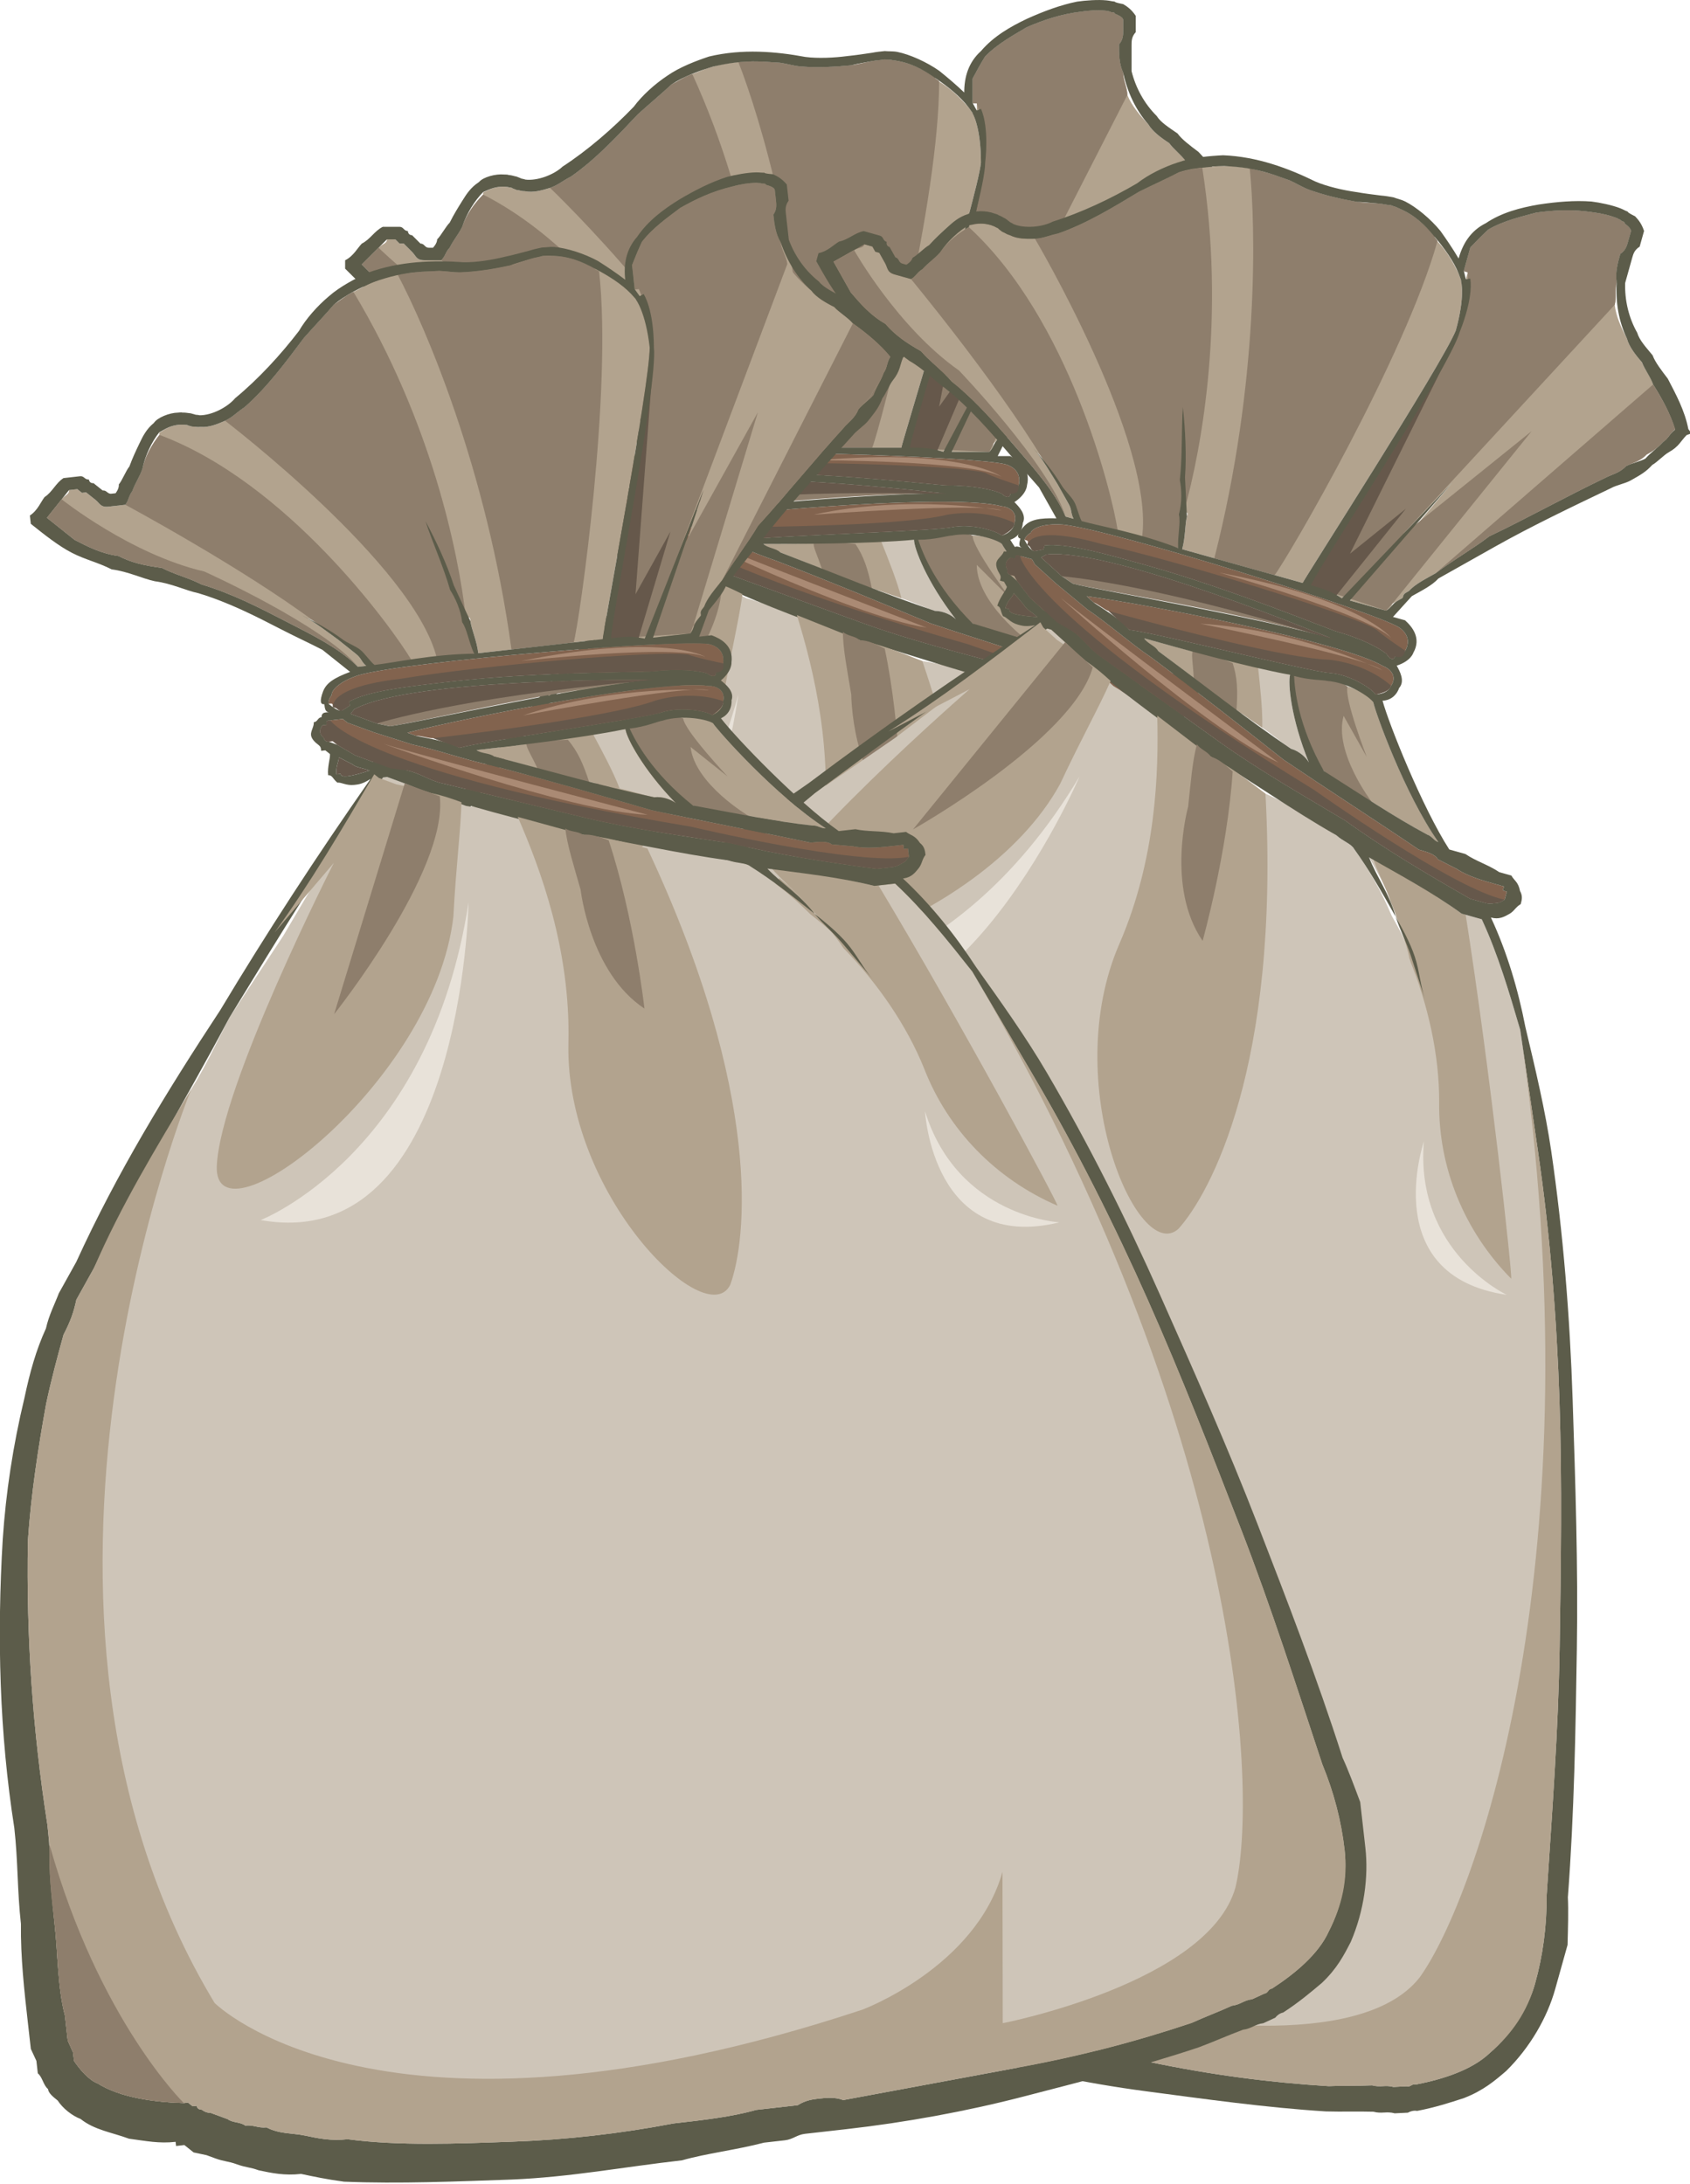 <svg width="404pt" height="696" viewBox="0 0 404 522" version="1.1" id="svg73" xmlns="http://www.w3.org/2000/svg"><defs id="defs1"><clipPath id="clip-0"><path clip-rule="nonzero" d="M0 572h595v23H0Zm0 0" id="path1"/></clipPath></defs><g id="g73" transform="translate(41.5 .004)" fill-rule="nonzero" fill-opacity="1"><path fill="#8e7e6c" d="M192 118h-11c-22 0-55 4-60 4l-3-1-6-3 1-1c15-6 71 1 72 1h7" id="path35"/><path fill="#82634e" d="M201 125c0 1-1 2-3 3-1-1-7-3-12-2s-43 2-49 3l-6-3c-1 0-3-1-4-1l-2-1c14-2 62-6 73-3 1 0 4 1 3 4" id="path36"/><path fill="#b2a38e" d="M250 47.5c-1 1.3-1 2.6-2 3.7-1 2-2 3-3 4-1 2-3 3-4 4-1 2-3 3-4 4-8 7-15 14-23 21-3 4-7 8-10 12-2 2-4 3.8-5 5.8-1 1-1 1-1 2l-1 1-1 1c0 1-1 2-1 2h-9l11-22.8 5-11-8 15-10 18.8c-3-1-5-1-8-1 1-6 18-59.2 18-68 1-9.4-1-12.9-1-13l-1 .4v-1.7c-1 0-1 0-1-.1v-5.8c1-1.9 2-3.7 3-5.3 3-3.1 7-5.22 10-7.02 4-1.7 8-3.1 13-3.7 2-.3 4-.4 6-.2 0 .1 1 .1 1 .3 1 .1 1 .2 1 .4 1 .4 2 .9 2 1.5V7.18c0 1.1 0 2.3-1 3.42 0 2.3 0 4.6 1 6.8 0 1.8 1 3.6 1 5.3 1 2.5 3 4.9 5 7 1 1.7 3 3.2 5 4.5 1 1.4 3 2.8 4 4.4 3 2.7 6 5.8 8 8.9" id="path37"/><path fill="#8e7e6c" d="m197 85.2 20-28-21 48.8-1 2-21-1 19-62.4s2-9.8-1-19.9c-1 0-1 0-1-.1v-5.8c1-1.9 2-3.7 3-5.3 3-3.1 7-5.22 10-7.02 4-1.7 8-3.1 13-3.7 2-.3 4-.4 6-.2 0 .1 1 .1 1 .3 1 .1 1 .2 1 .4 1 .4 2 .9 2 1.5V7.18c0 1.1 0 2.3-1 3.42 0 2.3 0 4.6 1 6.8 0 1.8 1 3.6 1 5.3l-34 66.5Zm0 0" id="path38"/><path fill="#66584b" d="m193 44.6-10 52.6 10-14-11 25.8-8-2Zm0 0" id="path39"/><path fill="#b2a38e" d="M193 38.9c-1 8.9-19 67.1-19 68.1h-30c0-3-1-6-1-7.8 0-1 0-1-1-1 0-3-1-5-2-8-1-5-3-11-5-16 1 5 3 11 4 17 1 2 2 5 2 8 1 1.8 1 4.8 2 7.8h-24c-1-1-2-3-3-4s-3-2-4-3c-2-1.8-4-3.8-6-4.8-1-1-2-1-3-2 3 2 6 5 8 6.8l4 4c1 1 1 2 2 3h-2c-4-5-10-8.8-16-12.8s-12-8-19-11c-3-2-6-3-9-5-4-1-7-2-10-4-4-1-7-3-10-5l-6-6 3-3 1-1c1-1 2-1 2-2h2l1 1h1l2 2c1 1 1 2 3 2h4c1-1 1-2 2-3 1-2 2-3 3-5 1-3 3-5.7 5-7.7V46c2-1 3-1.4 5-1.4l1 .1c0 .1 1 .1 1 .3l1 .4c1 .1 1 .3 2 .3 2 .4 4-.2 6-.8 2-.7 3-1.7 5-2.7 6-4.2 11-9.6 16-14.9 3-2.7 6-5.2 8-7.1 2-1 3-1.8 5-2.5s3-1.3 5-1.8c2-.6 4-.9 6-1.1 2-.1 3-.1 5-.1 1 0 3 .2 5 .3 2 .3 3 .7 5 .9 4 .3 8 .1 12-.3 2-.3 3-.6 5-1 1-.2 2-.2 3-.4 1 .1 1 0 2 .2 4 .5 7 2.1 10 4.1 0 .4 1 .7 1 1 3 1.8 5 3.9 7 6.1l1 1.4c0 .1 2 3.3 2 11.9" id="path40"/><path fill="#8e7e6c" d="M183 19.5c0 28.6-14 82.5-16 87.5h-15c-1-43.8-12-79.5-17-92.2 2-.1 3-.1 5-.1 1 0 3 .2 5 .3 2 .3 3 .7 5 .9 4 .3 8 .1 12-.3 2-.3 3-.6 5-1 1-.2 2-.2 3-.4 1 .1 1 0 2 .2 4 .5 7 2.1 10 4.1 0 .4 1 .7 1 1" id="path41"/><path fill="#8e7e6c" d="m129 108-12-1c-1-3-6-7-11-11.8-16-15-42-33-42-33 1-1 1-2 2-3 1-2 2-3 3-5 1-3 3-5.7 5-7.7 29 14.7 50 51.7 54 60.5l1 1" id="path42"/><path fill="#8e7e6c" d="M143 107h-9c-3-22.8-44-62.1-44-62.1 2-.7 3-1.7 5-2.7 6-4.2 11-9.6 16-14.9 3-2.7 6-5.2 8-7.1 2-1 3-1.8 5-2.5 15 32.8 18 64.5 18 80.5 1 4.8 1 8.8 1 8.8" id="path43"/><path fill="#cec5b8" d="M222 158c-1 0-2-1-3-1-9-2-18-5-28-8-4-4-7-9-9-12v-1c-2-3-3-6-4-7 4 0 7-1 8-1h5c3 0 6 1 7 2 1 2 13 19 24 28" id="path44"/><path fill="#b2a38e" d="M219 157c-9-2-18-5-28-8-4-4-7-9-9-12v-1c-2-3-3-6-4-7 0 0 4-1 8-1h5c3 0 6 1 7 2 1 2 13 19 24 28-1 0-2-1-3-1" id="path45"/><path fill="#8e7e6c" d="M204 153s-12-9-12-18l8 8s-9-12-9-15c0 0-7-3-14 0 0 0 5 15 14 21 0 0 8 4 13 4" id="path46"/><path fill="#cec5b8" d="M187 148c-1-1-3-2-5-2-3-1-5-2-8-3-2-1-4-2-7-2-4-2-8-3-12-5-3-1-6-3-10-4-1-1-3-1-4-2h22c2-1 4-1 6-1h8c0 2 3 10 10 19" id="path47"/><path fill="#b2a38e" d="M174 143c-9-3-19-7-29-11-1 0-3-1-4-2 6 0 18 0 28-1 2 5 4 10 5 14" id="path48"/><path fill="#8e7e6c" d="M167 141c-4-2-8-3-12-5-1-3-2-5-2-6l-1-1 11 1c2 3 3 6 4 11" id="path49"/><path fill="#66584b" d="M115 132c-2-1-3-1-4-2l-3-2c0 1-1 2-1 4h1c0 1 2 1 7 0Zm0 0" id="path50"/><path fill="#cec5b8" d="M318 415c0 7-2 13-6 19-3 5-9 9-15 12-1 0-1 1-2 1l-3 1c-2 0-3 1-5 1-3 1-7 2-10 3-14 3-28 5-43 6l-42 3c-2-1-4-1-6-1-1 0-3 0-5 1h-10c-6 1-13 1-20 1-13 1-26 1-39 0s-27-2-39-5c-4 0-7-1-10-2s-6-1-9-3c-2 0-3-1-5-1-1-1-3-1-4-2l-2-1-2-1c-1 0-2-1-2-1s-1 0-1-1h-1l-1-1h-1c-7-1-15-3-20-7-2-1-4-4-5-6v-2l-.95-3v-6c-1-7 0-15 0-22 0-8 .95-16 .95-23v-1c-.95-23 0-45 3-68 2-11 5-22 8-32 2-6 4-11 6-16 2-3 3-5 4-8l5-7c8-14 18-27 28-40 4-5 7-10 11-16l15-18c9-12 18-24 28-35h1l4 2c2 1 5 3 8 4l6 3c4 1 8 3 12 4 4 2 7 3 11 4 1 1 3 1 4 2 2 0 4 1 6 2l9 3c7 1 13 3 19 5 2 1 4 1 5 2 5 4 9 8 13 13 3 3 5 5 7 8v1c2 2 4 5 6 8-2-3-4-6-5-9-2-3-5-6-7-8 0-1-1-2-2-3-2-3-5-6-8-9h1c8 2 16 4 24 7h5c6 7 11 15 16 23l12 27c8 18 15 37 21 56s11 38 16 57 9 39 13 58c2 7 3 14 3 21" id="path51"/><path fill="#b2a38e" d="M267 254c-14-8-24-21-28-36-3-11-9-22-16-31-2-4-5-8-8-12-2-3-5-6-7-9 8 2 16 4 24 7h1c16 35 34 80 34 81" id="path52"/><path fill="#82634e" d="M202 116c0 1 0 2-2 2 0 1-1 1-2 0-2-1-7-2-13-2-2 0-27-3-48-3-11 0-20 0-25 2v1l-2 1c-1 0-1-1-2-1 0-1 0-1-1-1 0 0 0-1 1-2 0-1 2-3 7-4 12-2 77 0 84 2 0 0 4 1 3 5" id="path53"/><path fill="#82634e" d="m241 167-1 1s-2 1-3 1h-4c-12-3-23-6-34-10-11-3-23-6-34-10l-33-12c-3-1-5-3-8-4l-4-1-4-2-4-2-4-3-1-1h-1c-1 0-1-1-1-1-1-1-1-2 0-3h1c0-1 0-1 1-1h3l1 1 2 1 4 2 9 4c6 2 12 5 18 7 13 5 25 10 37 15 12 4 25 8 37 12 2 0 4 0 5 1l5 1c3 1 7 1 10 1h2v1h1v2" id="path54"/><path fill="#5c5c4a" d="M318 415c0 6-2 13-6 19-3 5-9 9-15 12-1 0-1 1-2 1l-3 1c-2 0-3 1-5 1-3 1-7 2-10 3-14 3-28 5-43 6l-42 3c-2-1-4-1-6-1-1 0-3 0-5 1h-10c-6 1-13 1-20 1-13 1-26 1-39 0s-27-2-39-5c-4 0-7-1-10-2s-6-1-9-3c-2 0-3-1-5-1-1-1-3-1-4-2l-2-1-2-1c-1 0-2-1-2-1s-1 0-1-1h-1l-1-1h-1c-7-1-15-3-20-7-2-1-4-4-5-6v-2l-.95-3v-6c-1-7 0-15 0-22 0-8 .95-16 .95-23v-1c-.95-23 0-45 3-68 2-11 5-22 8-32 2-6 4-11 6-16 2-3 3-5 4-8l5-7c12-19 26-37 39-56 14-18 28-36 43-53h1l4 2c2 1 5 3 8 4 11 5 22 9 33 13 11 3 22 7 34 10 2 1 4 1 5 2 5 4 9 8 14 13 2 3 4 5 6 8l6 9c-2-3-3-6-5-9s-5-6-7-8c-3-5-7-8-10-12 8 2 17 4 25 7h5c6 7 11 15 16 23l12 27c8 18 15 37 21 56s11 38 16 57 9 39 13 58c2 7 3 14 3 21M108 132h-1c0-2 1-3 1-4l3 2c1 1 2 1 4 2-5 1-7 1-7 0m-2-8c-1 0-1-1-1-1-1-1-1-2 0-3h1c0-1 0-1 1-1h3l1 1 2 1 4 2 9 4c6 2 12 5 18 7 13 5 25 10 37 15 12 4 25 8 37 12 2 0 4 0 5 1l5 1c3 1 7 1 10 1h2v1h1v2l-1 1s-2 1-3 1h-4c-12-3-23-6-34-10-11-3-23-6-34-10l-33-12c-3-1-5-3-8-4l-4-2-4-1-4-2-4-3Zm2-11c0-1 2-3 7-4 12-2 77 0 84 2 0 0 4 1 3 5 0 0 0 1-2 2 0 1-1 1-2 0-2-1-7-2-13-2-2 0-27-3-48-3-11 0-20 0-25 2v1l-2 1c-1 0-2-1-3-2 0 0 0-1 1-2m-9-18.8c-6-4-12-8-19-11-3-2-6-3-9-5-4-1-7-2-10-4-4-1-7-3-10-5l-6-6 3-3 3-3h2l1 1h1l2 2c1 1 1 2 3 2h4c1-1 1-2 2-3 1-2 2-3 3-5 1-3.1 3-6.3 5-8.3 2-.9 3-1.3 5-1.3l1 .1c0 .1 1 .1 1 .3l1 .4c1 .1 1 .3 2 .3 2 .4 4-.2 6-.8 2-.7 3-1.7 5-2.7 6-4.2 11-9.6 16-14.9 3-2.7 6-5.2 8-7.1 3-2 7-3.4 10-4.3 4-.9 7-1.3 11-1.2 1 0 3 .2 5 .3 2 .3 3 .7 5 .9 4 .3 8 .1 12-.3 1-.3 3-.6 5-1 1-.2 2-.2 3-.4 1 .1 1 0 2 .2 4 .5 7 2.1 10 4.2 3 2 6 4.4 8 7l1 1.4v.1s2 3.2 2 11.8c-1 8.9-19 67.1-19 68.1h-30c0-3-1-6-1-7.8l-3-9c-1-5-3-11-5-16 1 5 3 11 4 17 1 2 2 5 2 8 1 1.8 1 4.8 2 7.8-10-1-19 0-24 0-1-1-2-3-3-4s-3-2-4-3c-3-2.8-6-4.8-9-6.8 3 2 6 5 8 6.8l4 4c1 1 1 2 2 3h-2c-4-5-10-8.8-16-12.8m92-75.4c1-1.9 2-3.7 3-5.3 3-3.1 7-5.22 10-7.02 4-1.7 8-3.1 13-3.7 2-.3 4-.4 6-.2 0 .1 1 .1 1 .3 1 .1 1 .2 1 .4 1 .4 2 .9 2 1.5V7.18c0 1.1 0 2.3-1 3.42 0 2.3 0 4.6 1 6.8 1 4.6 3 8.9 6 12.3 1 1.7 3 3.2 5 4.5 1 1.4 3 2.9 4 4.4 3 2.7 6 5.8 8 9-1 1.2-1 2.5-2 3.6-1 2-2 3-3 5-1 1-3 2-4 3-1 2-3 3-4 4-8 7-15 14-23 21-3 4-7 8-10 12-2 2-4 3.8-5 5.8-1 1-1 1-1 2l-1 1c-1 1-1 2-2 3h-9l16-33.8-18 33.8c-3-1-5-1-8-1 1-6 18-59.2 18-68 1-9.4-1-12.9-1-13l-1 .4-1-1.8v-5.8M121 122l-3-1-6-3 1-1c15-6 71 1 72 1h7c-21-1-65 4-71 4m80 3s0 2-3 3c-1-1-7-3-12-2s-43 2-49 3c-3-2-7-3-10-4l-2-1c14-2 62-6 73-3 1 0 4 1 3 4m-14 23c-1-1-3-2-5-2-12-4-24-9-37-14-1-1-3-1-4-2 8 0 25 0 36-1 0 2 3 10 10 19m35 10c-1 0-2-1-3-1-9-2-18-5-28-8-9-9-12-17-13-20 4 0 7-1 8-1 5-1 11 1 12 2 1 2 13 19 24 28m98 235c-4-20-9-39-14-58s-11-38-17-57-13-38-21-56c-4-9-9-18-14-27-4-8-9-16-15-23 2 0 3-1 4-2s1-2 2-3c0-1 0-2-1-3-1-2-2-2-3-3h-3c-3-1-6-1-9-2h-4c-9-8-22-25-25-30 3-1 3-4 3-4 1-2-1-4-2-5 3-2 3-4 3-4 1-4-2-6-4-7h-3l3-6c2-2 4-3.8 5-5.8l11-11c7-7 15-14 23-21 1-1 3-2 4-3 2-2 3-3 4-5 1-1 2-3 3-4 2-2 2-3.3 3-5.1l1-.7-1-.8c-2-4-5-7.1-8-10.3-2-1.5-4-3-5-4.4-2-1.4-4-2.6-5-4.2-3-3-5-6.7-6-10.7v-6.2c0-1.02 0-2.02 1-3.12v-3.9c-1-1.5-2-2.2-3-2.803-1-.2-2-.4-2-.6-1-.1-1-.2-2-.3-2-.2-5 0-7 .3-4 .803-8 2.303-12 4.103-4 1.9-8 4.2-11 7.72-3 2.7-4 6.2-4 9.9-2-1.9-4-3.6-6-5.2-3-2.1-7-3.9-10-4.5-1-.2-2-.1-3-.2-1 .1-2 .2-3 .4-2 .3-4 .6-6 .8-3 .4-7 .6-10 .2-7-1.3-15-2-23-.1-3 1-7 2.5-10 4.6-3 2-6 4.7-8 7.4-5 5.2-11 10.4-17 14.3-2 1.9-6 3.5-9 3.1 0-.1-1-.2-1-.3l-1-.4c-1-.2-1-.3-2-.4 0-.1-1-.1-1-.1-2-.2-5 .6-6 1.8-2 1.3-3 2.9-4 4.5s-2 3.2-3 5.2c-1 1-2 3-3 4 0 1-1 2-1 2h-1c-1 0-1-1-2-1l-2-2c-1 0-1-1-1-1-1 0-1-1-2-1h-4c-2 1-3 3-5 4-1 1-2 3-4 4v2c3 3 6 6 9 8s6 3 9 5c4 1 7 3 10 4 4 1 7 3 10 4 7 3 13 7 19 11 3 2 6 3.8 9 5.8l6 6c-4 1-6 2-7 4s-1 3 0 3c0 1 0 2 1 2h-1c-1 0-1 1-1 1-1 0-1 1-2 1 0 1-1 2-1 3s1 2 1 2c1 1 1 1 1 2h1l1 1c0 1-1 3-1 5 1 0 1 1 2 2 1 0 2 1 4 1 1 0 2 0 4-1-15 17-29 34-42 51-15 18-29 36-41 56l-5 7c-1 2-3 5-4 8-3 5-5 10-7 16-4 11-6.95 22-8.95 33-4 23-6 46-5 69 0 8-1 15-1 23-1.003 8-1.003 16-1.003 24v6l1.003 3v3c1 1 1 3 2 4 0 1 1 2 2 3 1 2 3 4 4.95 5 3 3 7 4 11 6 4 1 7 2 11 2v1h2l2 2 3 1 2 1c2 1 3 1 5 2s3 1 5 2c3 1 6 2 10 2 3 1 6 2 10 3 13 2 27 3 40 4 14 1 27 0 41 0 6-1 13-1 20-2h5c2 0 3-1 5-1h10c14 0 29-1 43-3s29-4 43-7c4-1 7-2 11-3 2 0 3-1 5-1l3-1c1-1 2-1 2-1 4-2 7-4 10-6 4-3 6-6 8-9 4-7 6-15 6-22v-11c-1-4-2-8-3-11" id="path55"/><path fill="#b2a38e" d="M318 415c0 7-2 13-6 19-3 5-9 9-15 12-1 0-1 1-2 1l-3 1c-2 0-3 1-5 1-3 1-7 2-10 3-14 3-28 5-43 6l-42 3c-2-1-4-1-6-1-1 0-3 0-5 1h-10c-6 1-13 1-20 1-13 1-26 1-39 0s-27-2-39-5c-4 0-7-1-10-2s-6-1-9-3c-2 0-3-1-5-1-1-1-3-1-4-2l-2-1-2-1c-1 0-2-1-2-1s-1 0-1-1h-1l-1-1h-1c-7-1-15-3-20-7-2-1-4-4-5-6v-2l-.95-3v-6c-1-7 0-15 0-22s0-13 .95-19v-5c-.95-23 0-45 3-68 2-11 5-22 8-32 2-6 4-11 6-16 2-3 3-5 4-8l5-7c8-14 18-27 28-40 0 0-64.953 118-19 218 0 0 35 44 154 19 0 0 28-7 37-29l-4 36s50-4 59-26c8-22 14-108-38-225l12 27c8 18 15 37 21 56s11 38 16 57 9 39 13 58c2 7 3 14 3 21" id="path56"/><path fill="#8e7e6c" d="M35 444c-7-1-15-3-20-7-2-1-4-4-5-6v-2l-.95-3v-6c-1-7 0-15 0-22s0-13 .95-19c7 43 25 65 25 65" id="path57"/><path fill="#b2a38e" d="M136 142c-1 7-3 15-5 27-9 39-66 73-63 53 3-19 36-69 36-69l-16 15c10-11 19-23 28-35l1 1 4 2c3 1 6 2 8 3 3 1 5 2 7 3" id="path58"/><path fill="#8e7e6c" d="m123 136-23 53s31-31 31-49Zm0 0" id="path59"/><path fill="#b2a38e" d="M187 264c-7 11-37-26-32-62 3-22-2-42-6-55l15 6c5 1 10 3 15 5 21 62 13 96 8 106" id="path60"/><path fill="#8e7e6c" d="M174 196c-12-10-12-30-12-30-1-6-2-11-2-15 1 1 3 1 4 2 2 0 4 1 6 2 4 19 4 41 4 41" id="path61"/><path fill="#8e7e6c" d="M250 47.5c-1 1.3-1 2.6-2 3.7-1 2-2 3-3 4-1 2-3 3-4 4-1 2-3 3-4 4-8 7-15 14-23 21-3 4-7 8-10 12l38-57.6c3 2.7 6 5.8 8 8.9" id="path62"/><path fill="#8e7e6c" d="M115 107c-4-5-10-8.8-16-12.8s-12-8-19-11c-3-2-6-3-9-5-4-1-7-2-10-4-4-1-7-3-10-5l-6-6 3-3 1-1s15 15 32 21c0 0 27 16 34 26.8" id="path63"/><path fill="#66584b" d="M192 118h-11c-43-1-63 3-63 3l-6-3 1-1c15-6 71 1 72 1h7" id="path64"/><path fill="#66584b" d="m241 167-1 1s-2 1-3 1h-4c-12-3-23-6-34-10-11-3-23-6-34-10l-33-12c-3-1-5-3-8-4l-4-1-4-2-4-2-4-3-1-1h-1c-1 0-1-1-1-1-1-1-1-2 0-3h1c0-1 0-1 1-1 0 0 6 13 83 35 0 0 39 14 51 13" id="path65"/><path fill="#66584b" d="M201 125c0 1-1 2-3 3-1-1-7-3-12-2s-43 2-49 3l-6-3c1 0 42 0 54-3 6-1 12 0 16 2" id="path66"/><path fill="#66584b" d="M202 116c0 1 0 2-2 2 0 1-1 1-2 0-2-1-7-2-13-2-2 0-27-3-48-3-11 0-20 0-25 2v1l-2 1c-1 0-1-1-2-1 0 0-1-5 17-5 18-1 62 0 69 2 2 1 5 2 8 3" id="path67"/><path fill="#e8e2d9" d="M77 236s42-11 58-70c0 0-11 84-58 70" id="path68"/><path fill="#e8e2d9" d="M267 258s-24-4-29-30c0 0-2 34 29 30" id="path69"/><path fill="#aa8a74" d="M119 126s42 21 61 24c0 0-52-20-61-24" id="path71"/><path fill="#aa8a74" d="M153 123s40-3 45-1c0 0-22-4-45 1" id="path72"/><path fill="#aa8a74" d="M154 110s37 0 44 4c0 0-9-7-44-4" id="path73"/></g><g id="g73-4" transform="matrix(.961 .269 -.269 .961 173 -10.3)" fill-rule="nonzero" fill-opacity="1"><path fill="#8e7e6c" d="M192 118h-11c-22 0-55 4-60 4l-3-1-6-3 1-1c15-6 71 1 72 1h7" id="path35-1"/><path fill="#82634e" d="M201 125c0 1-1 2-3 3-1-1-7-3-12-2s-43 2-49 3l-6-3c-1 0-3-1-4-1l-2-1c14-2 62-6 73-3 1 0 4 1 3 4" id="path36-8"/><path fill="#b2a38e" d="M250 47.5c-1 1.3-1 2.6-2 3.7-1 2-2 3-3 4-1 2-3 3-4 4-1 2-3 3-4 4-8 7-15 14-23 21-3 4-7 8-10 12-2 2-4 3.8-5 5.8-1 1-1 1-1 2l-1 1-1 1c0 1-1 2-1 2h-9l11-22.8 5-11-8 15-10 18.8c-3-1-5-1-8-1 1-6 18-59.2 18-68 1-9.4-1-12.9-1-13l-1 .4v-1.7c-1 0-1 0-1-.1v-5.8c1-1.9 2-3.7 3-5.3 3-3.1 7-5.22 10-7.02 4-1.7 8-3.1 13-3.7 2-.3 4-.4 6-.2 0 .1 1 .1 1 .3 1 .1 1 .2 1 .4 1 .4 2 .9 2 1.5V7.18c0 1.1 0 2.3-1 3.42 0 2.3 0 4.6 1 6.8 0 1.8 1 3.6 1 5.3 1 2.5 3 4.9 5 7 1 1.7 3 3.2 5 4.5 1 1.4 3 2.8 4 4.4 3 2.7 6 5.8 8 8.9" id="path37-8"/><path fill="#8e7e6c" d="m197 85.2 20-28-21 48.8-1 2-21-1 19-62.4s2-9.8-1-19.9c-1 0-1 0-1-.1v-5.8c1-1.9 2-3.7 3-5.3 3-3.1 7-5.22 10-7.02 4-1.7 8-3.1 13-3.7 2-.3 4-.4 6-.2 0 .1 1 .1 1 .3 1 .1 1 .2 1 .4 1 .4 2 .9 2 1.5V7.18c0 1.1 0 2.3-1 3.42 0 2.3 0 4.6 1 6.8 0 1.8 1 3.6 1 5.3l-34 66.5Zm0 0" id="path38-3"/><path fill="#66584b" d="m193 44.6-10 52.6 10-14-11 25.8-8-2Zm0 0" id="path39-5"/><path fill="#b2a38e" d="M193 38.9c-1 8.9-19 67.1-19 68.1h-30c0-3-1-6-1-7.8 0-1 0-1-1-1 0-3-1-5-2-8-1-5-3-11-5-16 1 5 3 11 4 17 1 2 2 5 2 8 1 1.8 1 4.8 2 7.8h-24c-1-1-2-3-3-4s-3-2-4-3c-2-1.8-4-3.8-6-4.8-1-1-2-1-3-2 3 2 6 5 8 6.8l4 4c1 1 1 2 2 3h-2c-4-5-10-8.8-16-12.8s-12-8-19-11c-3-2-6-3-9-5-4-1-7-2-10-4-4-1-7-3-10-5l-6-6 3-3 1-1c1-1 2-1 2-2h2l1 1h1l2 2c1 1 1 2 3 2h4c1-1 1-2 2-3 1-2 2-3 3-5 1-3 3-5.7 5-7.7V46c2-1 3-1.4 5-1.4l1 .1c0 .1 1 .1 1 .3l1 .4c1 .1 1 .3 2 .3 2 .4 4-.2 6-.8 2-.7 3-1.7 5-2.7 6-4.2 11-9.6 16-14.9 3-2.7 6-5.2 8-7.1 2-1 3-1.8 5-2.5s3-1.3 5-1.8c2-.6 4-.9 6-1.1 2-.1 3-.1 5-.1 1 0 3 .2 5 .3 2 .3 3 .7 5 .9 4 .3 8 .1 12-.3 2-.3 3-.6 5-1 1-.2 2-.2 3-.4 1 .1 1 0 2 .2 4 .5 7 2.1 10 4.1 0 .4 1 .7 1 1 3 1.8 5 3.9 7 6.1l1 1.4c0 .1 2 3.3 2 11.9" id="path40-2"/><path fill="#8e7e6c" d="M183 19.5c0 28.6-14 82.5-16 87.5h-15c-1-43.8-12-79.5-17-92.2 2-.1 3-.1 5-.1 1 0 3 .2 5 .3 2 .3 3 .7 5 .9 4 .3 8 .1 12-.3 2-.3 3-.6 5-1 1-.2 2-.2 3-.4 1 .1 1 0 2 .2 4 .5 7 2.1 10 4.1 0 .4 1 .7 1 1" id="path41-2"/><path fill="#8e7e6c" d="m129 108-12-1c-1-3-6-7-11-11.8-16-15-42-33-42-33 1-1 1-2 2-3 1-2 2-3 3-5 1-3 3-5.7 5-7.7 29 14.7 50 51.7 54 60.5l1 1" id="path42-6"/><path fill="#8e7e6c" d="M143 107h-9c-3-22.8-44-62.1-44-62.1 2-.7 3-1.7 5-2.7 6-4.2 11-9.6 16-14.9 3-2.7 6-5.2 8-7.1 2-1 3-1.8 5-2.5 15 32.8 18 64.5 18 80.5 1 4.8 1 8.8 1 8.8" id="path43-6"/><path fill="#cec5b8" d="M222 158c-1 0-2-1-3-1-9-2-18-5-28-8-4-4-7-9-9-12v-1c-2-3-3-6-4-7 4 0 7-1 8-1h5c3 0 6 1 7 2 1 2 13 19 24 28" id="path44-7"/><path fill="#b2a38e" d="M219 157c-9-2-18-5-28-8-4-4-7-9-9-12v-1c-2-3-3-6-4-7 0 0 4-1 8-1h5c3 0 6 1 7 2 1 2 13 19 24 28-1 0-2-1-3-1" id="path45-8"/><path fill="#8e7e6c" d="M204 153s-12-9-12-18l8 8s-9-12-9-15c0 0-7-3-14 0 0 0 5 15 14 21 0 0 8 4 13 4" id="path46-4"/><path fill="#cec5b8" d="M187 148c-1-1-3-2-5-2-3-1-5-2-8-3-2-1-4-2-7-2-4-2-8-3-12-5-3-1-6-3-10-4-1-1-3-1-4-2h22c2-1 4-1 6-1h8c0 2 3 10 10 19" id="path47-1"/><path fill="#b2a38e" d="M174 143c-9-3-19-7-29-11-1 0-3-1-4-2 6 0 18 0 28-1 2 5 4 10 5 14" id="path48-7"/><path fill="#8e7e6c" d="M167 141c-4-2-8-3-12-5-1-3-2-5-2-6l-1-1 11 1c2 3 3 6 4 11" id="path49-1"/><path fill="#66584b" d="M115 132c-2-1-3-1-4-2l-3-2c0 1-1 2-1 4h1c0 1 2 1 7 0Zm0 0" id="path50-8"/><path fill="#cec5b8" d="M318 415c0 7-2 13-6 19-3 5-9 9-15 12-1 0-1 1-2 1l-3 1c-2 0-3 1-5 1-3 1-7 2-10 3-14 3-28 5-43 6l-42 3c-2-1-4-1-6-1-1 0-3 0-5 1h-10c-6 1-13 1-20 1-13 1-26 1-39 0s-27-2-39-5c-4 0-7-1-10-2s-6-1-9-3c-2 0-3-1-5-1-1-1-3-1-4-2l-2-1-2-1c-1 0-2-1-2-1s-1 0-1-1h-1l-1-1h-1c-7-1-15-3-20-7-2-1-4-4-5-6v-2l-.95-3v-6c-1-7 0-15 0-22 0-8 .95-16 .95-23v-1c-.95-23 0-45 3-68 2-11 5-22 8-32 2-6 4-11 6-16 2-3 3-5 4-8l5-7c8-14 18-27 28-40 4-5 7-10 11-16l15-18c9-12 18-24 28-35h1l4 2c2 1 5 3 8 4l6 3c4 1 8 3 12 4 4 2 7 3 11 4 1 1 3 1 4 2 2 0 4 1 6 2l9 3c7 1 13 3 19 5 2 1 4 1 5 2 5 4 9 8 13 13 3 3 5 5 7 8v1c2 2 4 5 6 8-2-3-4-6-5-9-2-3-5-6-7-8 0-1-1-2-2-3-2-3-5-6-8-9h1c8 2 16 4 24 7h5c6 7 11 15 16 23l12 27c8 18 15 37 21 56s11 38 16 57 9 39 13 58c2 7 3 14 3 21" id="path51-7"/><path fill="#b2a38e" d="M267 254c-14-8-24-21-28-36-3-11-9-22-16-31-2-4-5-8-8-12-2-3-5-6-7-9 8 2 16 4 24 7h1c16 35 34 80 34 81" id="path52-8"/><path fill="#82634e" d="M202 116c0 1 0 2-2 2 0 1-1 1-2 0-2-1-7-2-13-2-2 0-27-3-48-3-11 0-20 0-25 2v1l-2 1c-1 0-1-1-2-1 0-1 0-1-1-1 0 0 0-1 1-2 0-1 2-3 7-4 12-2 77 0 84 2 0 0 4 1 3 5" id="path53-7"/><path fill="#82634e" d="m241 167-1 1s-2 1-3 1h-4c-12-3-23-6-34-10-11-3-23-6-34-10l-33-12c-3-1-5-3-8-4l-4-1-4-2-4-2-4-3-1-1h-1c-1 0-1-1-1-1-1-1-1-2 0-3h1c0-1 0-1 1-1h3l1 1 2 1 4 2 9 4c6 2 12 5 18 7 13 5 25 10 37 15 12 4 25 8 37 12 2 0 4 0 5 1l5 1c3 1 7 1 10 1h2v1h1v2" id="path54-7"/><path fill="#5c5c4a" d="M318 415c0 6-2 13-6 19-3 5-9 9-15 12-1 0-1 1-2 1l-3 1c-2 0-3 1-5 1-3 1-7 2-10 3-14 3-28 5-43 6l-42 3c-2-1-4-1-6-1-1 0-3 0-5 1h-10c-6 1-13 1-20 1-13 1-26 1-39 0s-27-2-39-5c-4 0-7-1-10-2s-6-1-9-3c-2 0-3-1-5-1-1-1-3-1-4-2l-2-1-2-1c-1 0-2-1-2-1s-1 0-1-1h-1l-1-1h-1c-7-1-15-3-20-7-2-1-4-4-5-6v-2l-.95-3v-6c-1-7 0-15 0-22 0-8 .95-16 .95-23v-1c-.95-23 0-45 3-68 2-11 5-22 8-32 2-6 4-11 6-16 2-3 3-5 4-8l5-7c12-19 26-37 39-56 14-18 28-36 43-53h1l4 2c2 1 5 3 8 4 11 5 22 9 33 13 11 3 22 7 34 10 2 1 4 1 5 2 5 4 9 8 14 13 2 3 4 5 6 8l6 9c-2-3-3-6-5-9s-5-6-7-8c-3-5-7-8-10-12 8 2 17 4 25 7h5c6 7 11 15 16 23l12 27c8 18 15 37 21 56s11 38 16 57 9 39 13 58c2 7 3 14 3 21M108 132h-1c0-2 1-3 1-4l3 2c1 1 2 1 4 2-5 1-7 1-7 0m-2-8c-1 0-1-1-1-1-1-1-1-2 0-3h1c0-1 0-1 1-1h3l1 1 2 1 4 2 9 4c6 2 12 5 18 7 13 5 25 10 37 15 12 4 25 8 37 12 2 0 4 0 5 1l5 1c3 1 7 1 10 1h2v1h1v2l-1 1s-2 1-3 1h-4c-12-3-23-6-34-10-11-3-23-6-34-10l-33-12c-3-1-5-3-8-4l-4-2-4-1-4-2-4-3Zm2-11c0-1 2-3 7-4 12-2 77 0 84 2 0 0 4 1 3 5 0 0 0 1-2 2 0 1-1 1-2 0-2-1-7-2-13-2-2 0-27-3-48-3-11 0-20 0-25 2v1l-2 1c-1 0-2-1-3-2 0 0 0-1 1-2m-9-18.8c-6-4-12-8-19-11-3-2-6-3-9-5-4-1-7-2-10-4-4-1-7-3-10-5l-6-6 3-3 3-3h2l1 1h1l2 2c1 1 1 2 3 2h4c1-1 1-2 2-3 1-2 2-3 3-5 1-3.1 3-6.3 5-8.3 2-.9 3-1.3 5-1.3l1 .1c0 .1 1 .1 1 .3l1 .4c1 .1 1 .3 2 .3 2 .4 4-.2 6-.8 2-.7 3-1.7 5-2.7 6-4.2 11-9.6 16-14.9 3-2.7 6-5.2 8-7.1 3-2 7-3.4 10-4.3 4-.9 7-1.3 11-1.2 1 0 3 .2 5 .3 2 .3 3 .7 5 .9 4 .3 8 .1 12-.3 1-.3 3-.6 5-1 1-.2 2-.2 3-.4 1 .1 1 0 2 .2 4 .5 7 2.1 10 4.2 3 2 6 4.4 8 7l1 1.4v.1s2 3.2 2 11.8c-1 8.9-19 67.1-19 68.1h-30c0-3-1-6-1-7.8l-3-9c-1-5-3-11-5-16 1 5 3 11 4 17 1 2 2 5 2 8 1 1.8 1 4.8 2 7.8-10-1-19 0-24 0-1-1-2-3-3-4s-3-2-4-3c-3-2.8-6-4.8-9-6.8 3 2 6 5 8 6.8l4 4c1 1 1 2 2 3h-2c-4-5-10-8.8-16-12.8m92-75.4c1-1.9 2-3.7 3-5.3 3-3.1 7-5.22 10-7.02 4-1.7 8-3.1 13-3.7 2-.3 4-.4 6-.2 0 .1 1 .1 1 .3 1 .1 1 .2 1 .4 1 .4 2 .9 2 1.5V7.18c0 1.1 0 2.3-1 3.42 0 2.3 0 4.6 1 6.8 1 4.6 3 8.9 6 12.3 1 1.7 3 3.2 5 4.5 1 1.4 3 2.9 4 4.4 3 2.7 6 5.8 8 9-1 1.2-1 2.5-2 3.6-1 2-2 3-3 5-1 1-3 2-4 3-1 2-3 3-4 4-8 7-15 14-23 21-3 4-7 8-10 12-2 2-4 3.8-5 5.8-1 1-1 1-1 2l-1 1c-1 1-1 2-2 3h-9l16-33.8-18 33.8c-3-1-5-1-8-1 1-6 18-59.2 18-68 1-9.4-1-12.9-1-13l-1 .4-1-1.8v-5.8M121 122l-3-1-6-3 1-1c15-6 71 1 72 1h7c-21-1-65 4-71 4m80 3s0 2-3 3c-1-1-7-3-12-2s-43 2-49 3c-3-2-7-3-10-4l-2-1c14-2 62-6 73-3 1 0 4 1 3 4m-14 23c-1-1-3-2-5-2-12-4-24-9-37-14-1-1-3-1-4-2 8 0 25 0 36-1 0 2 3 10 10 19m35 10c-1 0-2-1-3-1-9-2-18-5-28-8-9-9-12-17-13-20 4 0 7-1 8-1 5-1 11 1 12 2 1 2 13 19 24 28m98 235c-4-20-9-39-14-58s-11-38-17-57-13-38-21-56c-4-9-9-18-14-27-4-8-9-16-15-23 2 0 3-1 4-2s1-2 2-3c0-1 0-2-1-3-1-2-2-2-3-3h-3c-3-1-6-1-9-2h-4c-9-8-22-25-25-30 3-1 3-4 3-4 1-2-1-4-2-5 3-2 3-4 3-4 1-4-2-6-4-7h-3l3-6c2-2 4-3.8 5-5.8l11-11c7-7 15-14 23-21 1-1 3-2 4-3 2-2 3-3 4-5 1-1 2-3 3-4 2-2 2-3.3 3-5.1l1-.7-1-.8c-2-4-5-7.1-8-10.3-2-1.5-4-3-5-4.4-2-1.4-4-2.6-5-4.2-3-3-5-6.7-6-10.7v-6.2c0-1.02 0-2.02 1-3.12v-3.9c-1-1.5-2-2.2-3-2.803-1-.2-2-.4-2-.6-1-.1-1-.2-2-.3-2-.2-5 0-7 .3-4 .803-8 2.303-12 4.103-4 1.9-8 4.2-11 7.72-3 2.7-4 6.2-4 9.9-2-1.9-4-3.6-6-5.2-3-2.1-7-3.9-10-4.5-1-.2-2-.1-3-.2-1 .1-2 .2-3 .4-2 .3-4 .6-6 .8-3 .4-7 .6-10 .2-7-1.3-15-2-23-.1-3 1-7 2.5-10 4.6-3 2-6 4.7-8 7.4-5 5.2-11 10.4-17 14.3-2 1.9-6 3.5-9 3.1 0-.1-1-.2-1-.3l-1-.4c-1-.2-1-.3-2-.4 0-.1-1-.1-1-.1-2-.2-5 .6-6 1.8-2 1.3-3 2.9-4 4.5s-2 3.2-3 5.2c-1 1-2 3-3 4 0 1-1 2-1 2h-1c-1 0-1-1-2-1l-2-2c-1 0-1-1-1-1-1 0-1-1-2-1h-4c-2 1-3 3-5 4-1 1-2 3-4 4v2c3 3 6 6 9 8s6 3 9 5c4 1 7 3 10 4 4 1 7 3 10 4 7 3 13 7 19 11 3 2 6 3.8 9 5.8l6 6c-4 1-6 2-7 4s-1 3 0 3c0 1 0 2 1 2h-1c-1 0-1 1-1 1-1 0-1 1-2 1 0 1-1 2-1 3s1 2 1 2c1 1 1 1 1 2h1l1 1c0 1-1 3-1 5 1 0 1 1 2 2 1 0 2 1 4 1 1 0 2 0 4-1-15 17-29 34-42 51-15 18-29 36-41 56l-5 7c-1 2-3 5-4 8-3 5-5 10-7 16-4 11-6.95 22-8.95 33-4 23-6 46-5 69 0 8-1 15-1 23-1.003 8-1.003 16-1.003 24v6l1.003 3v3c1 1 1 3 2 4 0 1 1 2 2 3 1 2 3 4 4.95 5 3 3 7 4 11 6 4 1 7 2 11 2v1h2l2 2 3 1 2 1c2 1 3 1 5 2s3 1 5 2c3 1 6 2 10 2 3 1 6 2 10 3 13 2 27 3 40 4 14 1 27 0 41 0 6-1 13-1 20-2h5c2 0 3-1 5-1h10c14 0 29-1 43-3s29-4 43-7c4-1 7-2 11-3 2 0 3-1 5-1l3-1c1-1 2-1 2-1 4-2 7-4 10-6 4-3 6-6 8-9 4-7 6-15 6-22v-11c-1-4-2-8-3-11" id="path55-4"/><path fill="#b2a38e" d="M318 415c0 7-2 13-6 19-3 5-9 9-15 12-1 0-1 1-2 1l-3 1c-2 0-3 1-5 1-3 1-7 2-10 3-14 3-28 5-43 6l-42 3c-2-1-4-1-6-1-1 0-3 0-5 1h-10c-6 1-13 1-20 1-13 1-26 1-39 0s-27-2-39-5c-4 0-7-1-10-2s-6-1-9-3c-2 0-3-1-5-1-1-1-3-1-4-2l-2-1-2-1c-1 0-2-1-2-1s-1 0-1-1h-1l-1-1h-1c-7-1-15-3-20-7-2-1-4-4-5-6v-2l-.95-3v-6c-1-7 0-15 0-22s0-13 .95-19v-5c-.95-23 0-45 3-68 2-11 5-22 8-32 2-6 4-11 6-16 2-3 3-5 4-8l5-7c8-14 18-27 28-40 0 0-64.953 118-19 218 0 0 35 44 154 19 0 0 28-7 37-29l-4 36s50-4 59-26c8-22 14-108-38-225l12 27c8 18 15 37 21 56s11 38 16 57 9 39 13 58c2 7 3 14 3 21" id="path56-4"/><path fill="#8e7e6c" d="M35 444c-7-1-15-3-20-7-2-1-4-4-5-6v-2l-.95-3v-6c-1-7 0-15 0-22s0-13 .95-19c7 43 25 65 25 65" id="path57-9"/><path fill="#b2a38e" d="M136 142c-1 7-3 15-5 27-9 39-66 73-63 53 3-19 36-69 36-69l-16 15c10-11 19-23 28-35l1 1 4 2c3 1 6 2 8 3 3 1 5 2 7 3" id="path58-1"/><path fill="#8e7e6c" d="m123 136-23 53s31-31 31-49Zm0 0" id="path59-5"/><path fill="#b2a38e" d="M187 264c-7 11-37-26-32-62 3-22-2-42-6-55l15 6c5 1 10 3 15 5 21 62 13 96 8 106" id="path60-5"/><path fill="#8e7e6c" d="M174 196c-12-10-12-30-12-30-1-6-2-11-2-15 1 1 3 1 4 2 2 0 4 1 6 2 4 19 4 41 4 41" id="path61-5"/><path fill="#8e7e6c" d="M250 47.5c-1 1.3-1 2.6-2 3.7-1 2-2 3-3 4-1 2-3 3-4 4-1 2-3 3-4 4-8 7-15 14-23 21-3 4-7 8-10 12l38-57.6c3 2.7 6 5.8 8 8.9" id="path62-8"/><path fill="#8e7e6c" d="M115 107c-4-5-10-8.8-16-12.8s-12-8-19-11c-3-2-6-3-9-5-4-1-7-2-10-4-4-1-7-3-10-5l-6-6 3-3 1-1s15 15 32 21c0 0 27 16 34 26.8" id="path63-2"/><path fill="#66584b" d="M192 118h-11c-43-1-63 3-63 3l-6-3 1-1c15-6 71 1 72 1h7" id="path64-9"/><path fill="#66584b" d="m241 167-1 1s-2 1-3 1h-4c-12-3-23-6-34-10-11-3-23-6-34-10l-33-12c-3-1-5-3-8-4l-4-1-4-2-4-2-4-3-1-1h-1c-1 0-1-1-1-1-1-1-1-2 0-3h1c0-1 0-1 1-1 0 0 6 13 83 35 0 0 39 14 51 13" id="path65-8"/><path fill="#66584b" d="M201 125c0 1-1 2-3 3-1-1-7-3-12-2s-43 2-49 3l-6-3c1 0 42 0 54-3 6-1 12 0 16 2" id="path66-2"/><path fill="#66584b" d="M202 116c0 1 0 2-2 2 0 1-1 1-2 0-2-1-7-2-13-2-2 0-27-3-48-3-11 0-20 0-25 2v1l-2 1c-1 0-1-1-2-1 0 0-1-5 17-5 18-1 62 0 69 2 2 1 5 2 8 3" id="path67-0"/><path fill="#e8e2d9" d="M77 236s42-11 58-70c0 0-11 84-58 70" id="path68-7"/><path fill="#e8e2d9" d="M267 258s-24-4-29-30c0 0-2 34 29 30" id="path69-4"/><path fill="#aa8a74" d="M119 126s42 21 61 24c0 0-52-20-61-24" id="path71-8"/><path fill="#aa8a74" d="M153 123s40-3 45-1c0 0-22-4-45 1" id="path72-5"/><path fill="#aa8a74" d="M154 110s37 0 44 4c0 0-9-7-44-4" id="path73-8"/></g><g id="g73-0" transform="matrix(.992 -.112 .112 .992 -40.5 66.1)" fill-rule="nonzero" fill-opacity="1"><path fill="#8e7e6c" d="M192 118h-11c-22 0-55 4-60 4l-3-1-6-3 1-1c15-6 71 1 72 1h7" id="path35-6"/><path fill="#82634e" d="M201 125c0 1-1 2-3 3-1-1-7-3-12-2s-43 2-49 3l-6-3c-1 0-3-1-4-1l-2-1c14-2 62-6 73-3 1 0 4 1 3 4" id="path36-2"/><path fill="#b2a38e" d="M250 47.5c-1 1.3-1 2.6-2 3.7-1 2-2 3-3 4-1 2-3 3-4 4-1 2-3 3-4 4-8 7-15 14-23 21-3 4-7 8-10 12-2 2-4 3.8-5 5.8-1 1-1 1-1 2l-1 1-1 1c0 1-1 2-1 2h-9l11-22.8 5-11-8 15-10 18.8c-3-1-5-1-8-1 1-6 18-59.2 18-68 1-9.4-1-12.9-1-13l-1 .4v-1.7c-1 0-1 0-1-.1v-5.8c1-1.9 2-3.7 3-5.3 3-3.1 7-5.22 10-7.02 4-1.7 8-3.1 13-3.7 2-.3 4-.4 6-.2 0 .1 1 .1 1 .3 1 .1 1 .2 1 .4 1 .4 2 .9 2 1.5V7.18c0 1.1 0 2.3-1 3.42 0 2.3 0 4.6 1 6.8 0 1.8 1 3.6 1 5.3 1 2.5 3 4.9 5 7 1 1.7 3 3.2 5 4.5 1 1.4 3 2.8 4 4.4 3 2.7 6 5.8 8 8.9" id="path37-2"/><path fill="#8e7e6c" d="m197 85.2 20-28-21 48.8-1 2-21-1 19-62.4s2-9.8-1-19.9c-1 0-1 0-1-.1v-5.8c1-1.9 2-3.7 3-5.3 3-3.1 7-5.22 10-7.02 4-1.7 8-3.1 13-3.7 2-.3 4-.4 6-.2 0 .1 1 .1 1 .3 1 .1 1 .2 1 .4 1 .4 2 .9 2 1.5V7.18c0 1.1 0 2.3-1 3.42 0 2.3 0 4.6 1 6.8 0 1.8 1 3.6 1 5.3l-34 66.5Zm0 0" id="path38-5"/><path fill="#66584b" d="m193 44.6-10 52.6 10-14-11 25.8-8-2Zm0 0" id="path39-2"/><path fill="#b2a38e" d="M193 38.9c-1 8.9-19 67.1-19 68.1h-30c0-3-1-6-1-7.8 0-1 0-1-1-1 0-3-1-5-2-8-1-5-3-11-5-16 1 5 3 11 4 17 1 2 2 5 2 8 1 1.8 1 4.8 2 7.8h-24c-1-1-2-3-3-4s-3-2-4-3c-2-1.8-4-3.8-6-4.8-1-1-2-1-3-2 3 2 6 5 8 6.8l4 4c1 1 1 2 2 3h-2c-4-5-10-8.8-16-12.8s-12-8-19-11c-3-2-6-3-9-5-4-1-7-2-10-4-4-1-7-3-10-5l-6-6 3-3 1-1c1-1 2-1 2-2h2l1 1h1l2 2c1 1 1 2 3 2h4c1-1 1-2 2-3 1-2 2-3 3-5 1-3 3-5.7 5-7.7V46c2-1 3-1.4 5-1.4l1 .1c0 .1 1 .1 1 .3l1 .4c1 .1 1 .3 2 .3 2 .4 4-.2 6-.8 2-.7 3-1.7 5-2.7 6-4.2 11-9.6 16-14.9 3-2.7 6-5.2 8-7.1 2-1 3-1.8 5-2.5s3-1.3 5-1.8c2-.6 4-.9 6-1.1 2-.1 3-.1 5-.1 1 0 3 .2 5 .3 2 .3 3 .7 5 .9 4 .3 8 .1 12-.3 2-.3 3-.6 5-1 1-.2 2-.2 3-.4 1 .1 1 0 2 .2 4 .5 7 2.1 10 4.1 0 .4 1 .7 1 1 3 1.8 5 3.9 7 6.1l1 1.4c0 .1 2 3.3 2 11.9" id="path40-27"/><path fill="#8e7e6c" d="M183 19.5c0 28.6-14 82.5-16 87.5h-15c-1-43.8-12-79.5-17-92.2 2-.1 3-.1 5-.1 1 0 3 .2 5 .3 2 .3 3 .7 5 .9 4 .3 8 .1 12-.3 2-.3 3-.6 5-1 1-.2 2-.2 3-.4 1 .1 1 0 2 .2 4 .5 7 2.1 10 4.1 0 .4 1 .7 1 1" id="path41-1"/><path fill="#8e7e6c" d="m129 108-12-1c-1-3-6-7-11-11.8-16-15-42-33-42-33 1-1 1-2 2-3 1-2 2-3 3-5 1-3 3-5.7 5-7.7 29 14.7 50 51.7 54 60.5l1 1" id="path42-5"/><path fill="#8e7e6c" d="M143 107h-9c-3-22.8-44-62.1-44-62.1 2-.7 3-1.7 5-2.7 6-4.2 11-9.6 16-14.9 3-2.7 6-5.2 8-7.1 2-1 3-1.8 5-2.5 15 32.8 18 64.5 18 80.5 1 4.8 1 8.8 1 8.8" id="path43-2"/><path fill="#cec5b8" d="M222 158c-1 0-2-1-3-1-9-2-18-5-28-8-4-4-7-9-9-12v-1c-2-3-3-6-4-7 4 0 7-1 8-1h5c3 0 6 1 7 2 1 2 13 19 24 28" id="path44-1"/><path fill="#b2a38e" d="M219 157c-9-2-18-5-28-8-4-4-7-9-9-12v-1c-2-3-3-6-4-7 0 0 4-1 8-1h5c3 0 6 1 7 2 1 2 13 19 24 28-1 0-2-1-3-1" id="path45-1"/><path fill="#8e7e6c" d="M204 153s-12-9-12-18l8 8s-9-12-9-15c0 0-7-3-14 0 0 0 5 15 14 21 0 0 8 4 13 4" id="path46-0"/><path fill="#cec5b8" d="M187 148c-1-1-3-2-5-2-3-1-5-2-8-3-2-1-4-2-7-2-4-2-8-3-12-5-3-1-6-3-10-4-1-1-3-1-4-2h22c2-1 4-1 6-1h8c0 2 3 10 10 19" id="path47-18"/><path fill="#b2a38e" d="M174 143c-9-3-19-7-29-11-1 0-3-1-4-2 6 0 18 0 28-1 2 5 4 10 5 14" id="path48-76"/><path fill="#8e7e6c" d="M167 141c-4-2-8-3-12-5-1-3-2-5-2-6l-1-1 11 1c2 3 3 6 4 11" id="path49-0"/><path fill="#66584b" d="M115 132c-2-1-3-1-4-2l-3-2c0 1-1 2-1 4h1c0 1 2 1 7 0Zm0 0" id="path50-0"/><path fill="#cec5b8" d="M318 415c0 7-2 13-6 19-3 5-9 9-15 12-1 0-1 1-2 1l-3 1c-2 0-3 1-5 1-3 1-7 2-10 3-14 3-28 5-43 6l-42 3c-2-1-4-1-6-1-1 0-3 0-5 1h-10c-6 1-13 1-20 1-13 1-26 1-39 0s-27-2-39-5c-4 0-7-1-10-2s-6-1-9-3c-2 0-3-1-5-1-1-1-3-1-4-2l-2-1-2-1c-1 0-2-1-2-1s-1 0-1-1h-1l-1-1h-1c-7-1-15-3-20-7-2-1-4-4-5-6v-2l-.95-3v-6c-1-7 0-15 0-22 0-8 .95-16 .95-23v-1c-.95-23 0-45 3-68 2-11 5-22 8-32 2-6 4-11 6-16 2-3 3-5 4-8l5-7c8-14 18-27 28-40 4-5 7-10 11-16l15-18c9-12 18-24 28-35h1l4 2c2 1 5 3 8 4l6 3c4 1 8 3 12 4 4 2 7 3 11 4 1 1 3 1 4 2 2 0 4 1 6 2l9 3c7 1 13 3 19 5 2 1 4 1 5 2 5 4 9 8 13 13 3 3 5 5 7 8v1c2 2 4 5 6 8-2-3-4-6-5-9-2-3-5-6-7-8 0-1-1-2-2-3-2-3-5-6-8-9h1c8 2 16 4 24 7h5c6 7 11 15 16 23l12 27c8 18 15 37 21 56s11 38 16 57 9 39 13 58c2 7 3 14 3 21" id="path51-9"/><path fill="#b2a38e" d="M267 254c-14-8-24-21-28-36-3-11-9-22-16-31-2-4-5-8-8-12-2-3-5-6-7-9 8 2 16 4 24 7h1c16 35 34 80 34 81" id="path52-5"/><path fill="#82634e" d="M202 116c0 1 0 2-2 2 0 1-1 1-2 0-2-1-7-2-13-2-2 0-27-3-48-3-11 0-20 0-25 2v1l-2 1c-1 0-1-1-2-1 0-1 0-1-1-1 0 0 0-1 1-2 0-1 2-3 7-4 12-2 77 0 84 2 0 0 4 1 3 5" id="path53-6"/><path fill="#82634e" d="m241 167-1 1s-2 1-3 1h-4c-12-3-23-6-34-10-11-3-23-6-34-10l-33-12c-3-1-5-3-8-4l-4-1-4-2-4-2-4-3-1-1h-1c-1 0-1-1-1-1-1-1-1-2 0-3h1c0-1 0-1 1-1h3l1 1 2 1 4 2 9 4c6 2 12 5 18 7 13 5 25 10 37 15 12 4 25 8 37 12 2 0 4 0 5 1l5 1c3 1 7 1 10 1h2v1h1v2" id="path54-2"/><path fill="#5c5c4a" d="M318 415c0 6-2 13-6 19-3 5-9 9-15 12-1 0-1 1-2 1l-3 1c-2 0-3 1-5 1-3 1-7 2-10 3-14 3-28 5-43 6l-42 3c-2-1-4-1-6-1-1 0-3 0-5 1h-10c-6 1-13 1-20 1-13 1-26 1-39 0s-27-2-39-5c-4 0-7-1-10-2s-6-1-9-3c-2 0-3-1-5-1-1-1-3-1-4-2l-2-1-2-1c-1 0-2-1-2-1s-1 0-1-1h-1l-1-1h-1c-7-1-15-3-20-7-2-1-4-4-5-6v-2l-.95-3v-6c-1-7 0-15 0-22 0-8 .95-16 .95-23v-1c-.95-23 0-45 3-68 2-11 5-22 8-32 2-6 4-11 6-16 2-3 3-5 4-8l5-7c12-19 26-37 39-56 14-18 28-36 43-53h1l4 2c2 1 5 3 8 4 11 5 22 9 33 13 11 3 22 7 34 10 2 1 4 1 5 2 5 4 9 8 14 13 2 3 4 5 6 8l6 9c-2-3-3-6-5-9s-5-6-7-8c-3-5-7-8-10-12 8 2 17 4 25 7h5c6 7 11 15 16 23l12 27c8 18 15 37 21 56s11 38 16 57 9 39 13 58c2 7 3 14 3 21M108 132h-1c0-2 1-3 1-4l3 2c1 1 2 1 4 2-5 1-7 1-7 0m-2-8c-1 0-1-1-1-1-1-1-1-2 0-3h1c0-1 0-1 1-1h3l1 1 2 1 4 2 9 4c6 2 12 5 18 7 13 5 25 10 37 15 12 4 25 8 37 12 2 0 4 0 5 1l5 1c3 1 7 1 10 1h2v1h1v2l-1 1s-2 1-3 1h-4c-12-3-23-6-34-10-11-3-23-6-34-10l-33-12c-3-1-5-3-8-4l-4-2-4-1-4-2-4-3Zm2-11c0-1 2-3 7-4 12-2 77 0 84 2 0 0 4 1 3 5 0 0 0 1-2 2 0 1-1 1-2 0-2-1-7-2-13-2-2 0-27-3-48-3-11 0-20 0-25 2v1l-2 1c-1 0-2-1-3-2 0 0 0-1 1-2m-9-18.8c-6-4-12-8-19-11-3-2-6-3-9-5-4-1-7-2-10-4-4-1-7-3-10-5l-6-6 3-3 3-3h2l1 1h1l2 2c1 1 1 2 3 2h4c1-1 1-2 2-3 1-2 2-3 3-5 1-3.1 3-6.3 5-8.3 2-.9 3-1.3 5-1.3l1 .1c0 .1 1 .1 1 .3l1 .4c1 .1 1 .3 2 .3 2 .4 4-.2 6-.8 2-.7 3-1.7 5-2.7 6-4.2 11-9.6 16-14.9 3-2.7 6-5.2 8-7.1 3-2 7-3.4 10-4.3 4-.9 7-1.3 11-1.2 1 0 3 .2 5 .3 2 .3 3 .7 5 .9 4 .3 8 .1 12-.3 1-.3 3-.6 5-1 1-.2 2-.2 3-.4 1 .1 1 0 2 .2 4 .5 7 2.1 10 4.2 3 2 6 4.4 8 7l1 1.4v.1s2 3.2 2 11.8c-1 8.9-19 67.1-19 68.1h-30c0-3-1-6-1-7.8l-3-9c-1-5-3-11-5-16 1 5 3 11 4 17 1 2 2 5 2 8 1 1.8 1 4.8 2 7.8-10-1-19 0-24 0-1-1-2-3-3-4s-3-2-4-3c-3-2.8-6-4.8-9-6.8 3 2 6 5 8 6.8l4 4c1 1 1 2 2 3h-2c-4-5-10-8.8-16-12.8m92-75.4c1-1.9 2-3.7 3-5.3 3-3.1 7-5.22 10-7.02 4-1.7 8-3.1 13-3.7 2-.3 4-.4 6-.2 0 .1 1 .1 1 .3 1 .1 1 .2 1 .4 1 .4 2 .9 2 1.5V7.18c0 1.1 0 2.3-1 3.42 0 2.3 0 4.6 1 6.8 1 4.6 3 8.9 6 12.3 1 1.7 3 3.2 5 4.5 1 1.4 3 2.9 4 4.4 3 2.7 6 5.8 8 9-1 1.2-1 2.5-2 3.6-1 2-2 3-3 5-1 1-3 2-4 3-1 2-3 3-4 4-8 7-15 14-23 21-3 4-7 8-10 12-2 2-4 3.8-5 5.8-1 1-1 1-1 2l-1 1c-1 1-1 2-2 3h-9l16-33.8-18 33.8c-3-1-5-1-8-1 1-6 18-59.2 18-68 1-9.4-1-12.9-1-13l-1 .4-1-1.8v-5.8M121 122l-3-1-6-3 1-1c15-6 71 1 72 1h7c-21-1-65 4-71 4m80 3s0 2-3 3c-1-1-7-3-12-2s-43 2-49 3c-3-2-7-3-10-4l-2-1c14-2 62-6 73-3 1 0 4 1 3 4m-14 23c-1-1-3-2-5-2-12-4-24-9-37-14-1-1-3-1-4-2 8 0 25 0 36-1 0 2 3 10 10 19m35 10c-1 0-2-1-3-1-9-2-18-5-28-8-9-9-12-17-13-20 4 0 7-1 8-1 5-1 11 1 12 2 1 2 13 19 24 28m98 235c-4-20-9-39-14-58s-11-38-17-57-13-38-21-56c-4-9-9-18-14-27-4-8-9-16-15-23 2 0 3-1 4-2s1-2 2-3c0-1 0-2-1-3-1-2-2-2-3-3h-3c-3-1-6-1-9-2h-4c-9-8-22-25-25-30 3-1 3-4 3-4 1-2-1-4-2-5 3-2 3-4 3-4 1-4-2-6-4-7h-3l3-6c2-2 4-3.8 5-5.8l11-11c7-7 15-14 23-21 1-1 3-2 4-3 2-2 3-3 4-5 1-1 2-3 3-4 2-2 2-3.3 3-5.1l1-.7-1-.8c-2-4-5-7.1-8-10.3-2-1.5-4-3-5-4.4-2-1.4-4-2.6-5-4.2-3-3-5-6.7-6-10.7v-6.2c0-1.02 0-2.02 1-3.12v-3.9c-1-1.5-2-2.2-3-2.803-1-.2-2-.4-2-.6-1-.1-1-.2-2-.3-2-.2-5 0-7 .3-4 .803-8 2.303-12 4.103-4 1.9-8 4.2-11 7.72-3 2.7-4 6.2-4 9.9-2-1.9-4-3.6-6-5.2-3-2.1-7-3.9-10-4.5-1-.2-2-.1-3-.2-1 .1-2 .2-3 .4-2 .3-4 .6-6 .8-3 .4-7 .6-10 .2-7-1.3-15-2-23-.1-3 1-7 2.5-10 4.6-3 2-6 4.7-8 7.4-5 5.2-11 10.4-17 14.3-2 1.9-6 3.5-9 3.1 0-.1-1-.2-1-.3l-1-.4c-1-.2-1-.3-2-.4 0-.1-1-.1-1-.1-2-.2-5 .6-6 1.8-2 1.3-3 2.9-4 4.5s-2 3.2-3 5.2c-1 1-2 3-3 4 0 1-1 2-1 2h-1c-1 0-1-1-2-1l-2-2c-1 0-1-1-1-1-1 0-1-1-2-1h-4c-2 1-3 3-5 4-1 1-2 3-4 4v2c3 3 6 6 9 8s6 3 9 5c4 1 7 3 10 4 4 1 7 3 10 4 7 3 13 7 19 11 3 2 6 3.8 9 5.8l6 6c-4 1-6 2-7 4s-1 3 0 3c0 1 0 2 1 2h-1c-1 0-1 1-1 1-1 0-1 1-2 1 0 1-1 2-1 3s1 2 1 2c1 1 1 1 1 2h1l1 1c0 1-1 3-1 5 1 0 1 1 2 2 1 0 2 1 4 1 1 0 2 0 4-1-15 17-29 34-42 51-15 18-29 36-41 56l-5 7c-1 2-3 5-4 8-3 5-5 10-7 16-4 11-6.95 22-8.95 33-4 23-6 46-5 69 0 8-1 15-1 23-1.003 8-1.003 16-1.003 24v6l1.003 3v3c1 1 1 3 2 4 0 1 1 2 2 3 1 2 3 4 4.95 5 3 3 7 4 11 6 4 1 7 2 11 2v1h2l2 2 3 1 2 1c2 1 3 1 5 2s3 1 5 2c3 1 6 2 10 2 3 1 6 2 10 3 13 2 27 3 40 4 14 1 27 0 41 0 6-1 13-1 20-2h5c2 0 3-1 5-1h10c14 0 29-1 43-3s29-4 43-7c4-1 7-2 11-3 2 0 3-1 5-1l3-1c1-1 2-1 2-1 4-2 7-4 10-6 4-3 6-6 8-9 4-7 6-15 6-22v-11c-1-4-2-8-3-11" id="path55-8"/><path fill="#b2a38e" d="M318 415c0 7-2 13-6 19-3 5-9 9-15 12-1 0-1 1-2 1l-3 1c-2 0-3 1-5 1-3 1-7 2-10 3-14 3-28 5-43 6l-42 3c-2-1-4-1-6-1-1 0-3 0-5 1h-10c-6 1-13 1-20 1-13 1-26 1-39 0s-27-2-39-5c-4 0-7-1-10-2s-6-1-9-3c-2 0-3-1-5-1-1-1-3-1-4-2l-2-1-2-1c-1 0-2-1-2-1s-1 0-1-1h-1l-1-1h-1c-7-1-15-3-20-7-2-1-4-4-5-6v-2l-.95-3v-6c-1-7 0-15 0-22s0-13 .95-19v-5c-.95-23 0-45 3-68 2-11 5-22 8-32 2-6 4-11 6-16 2-3 3-5 4-8l5-7c8-14 18-27 28-40 0 0-64.953 118-19 218 0 0 35 44 154 19 0 0 28-7 37-29l-4 36s50-4 59-26c8-22 14-108-38-225l12 27c8 18 15 37 21 56s11 38 16 57 9 39 13 58c2 7 3 14 3 21" id="path56-5"/><path fill="#8e7e6c" d="M35 444c-7-1-15-3-20-7-2-1-4-4-5-6v-2l-.95-3v-6c-1-7 0-15 0-22s0-13 .95-19c7 43 25 65 25 65" id="path57-94"/><path fill="#b2a38e" d="M136 142c-1 7-3 15-5 27-9 39-66 73-63 53 3-19 36-69 36-69l-16 15c10-11 19-23 28-35l1 1 4 2c3 1 6 2 8 3 3 1 5 2 7 3" id="path58-3"/><path fill="#8e7e6c" d="m123 136-23 53s31-31 31-49Zm0 0" id="path59-9"/><path fill="#b2a38e" d="M187 264c-7 11-37-26-32-62 3-22-2-42-6-55l15 6c5 1 10 3 15 5 21 62 13 96 8 106" id="path60-0"/><path fill="#8e7e6c" d="M174 196c-12-10-12-30-12-30-1-6-2-11-2-15 1 1 3 1 4 2 2 0 4 1 6 2 4 19 4 41 4 41" id="path61-56"/><path fill="#8e7e6c" d="M250 47.5c-1 1.3-1 2.6-2 3.7-1 2-2 3-3 4-1 2-3 3-4 4-1 2-3 3-4 4-8 7-15 14-23 21-3 4-7 8-10 12l38-57.6c3 2.7 6 5.8 8 8.9" id="path62-3"/><path fill="#8e7e6c" d="M115 107c-4-5-10-8.8-16-12.8s-12-8-19-11c-3-2-6-3-9-5-4-1-7-2-10-4-4-1-7-3-10-5l-6-6 3-3 1-1s15 15 32 21c0 0 27 16 34 26.8" id="path63-6"/><path fill="#66584b" d="M192 118h-11c-43-1-63 3-63 3l-6-3 1-1c15-6 71 1 72 1h7" id="path64-3"/><path fill="#66584b" d="m241 167-1 1s-2 1-3 1h-4c-12-3-23-6-34-10-11-3-23-6-34-10l-33-12c-3-1-5-3-8-4l-4-1-4-2-4-2-4-3-1-1h-1c-1 0-1-1-1-1-1-1-1-2 0-3h1c0-1 0-1 1-1 0 0 6 13 83 35 0 0 39 14 51 13" id="path65-0"/><path fill="#66584b" d="M201 125c0 1-1 2-3 3-1-1-7-3-12-2s-43 2-49 3l-6-3c1 0 42 0 54-3 6-1 12 0 16 2" id="path66-8"/><path fill="#66584b" d="M202 116c0 1 0 2-2 2 0 1-1 1-2 0-2-1-7-2-13-2-2 0-27-3-48-3-11 0-20 0-25 2v1l-2 1c-1 0-1-1-2-1 0 0-1-5 17-5 18-1 62 0 69 2 2 1 5 2 8 3" id="path67-4"/><path fill="#e8e2d9" d="M77 236s42-11 58-70c0 0-11 84-58 70" id="path68-0"/><path fill="#e8e2d9" d="M267 258s-24-4-29-30c0 0-2 34 29 30" id="path69-46"/><path fill="#aa8a74" d="M119 126s42 21 61 24c0 0-52-20-61-24" id="path71-4"/><path fill="#aa8a74" d="M153 123s40-3 45-1c0 0-22-4-45 1" id="path72-6"/><path fill="#aa8a74" d="M154 110s37 0 44 4c0 0-9-7-44-4" id="path73-4"/></g></svg>